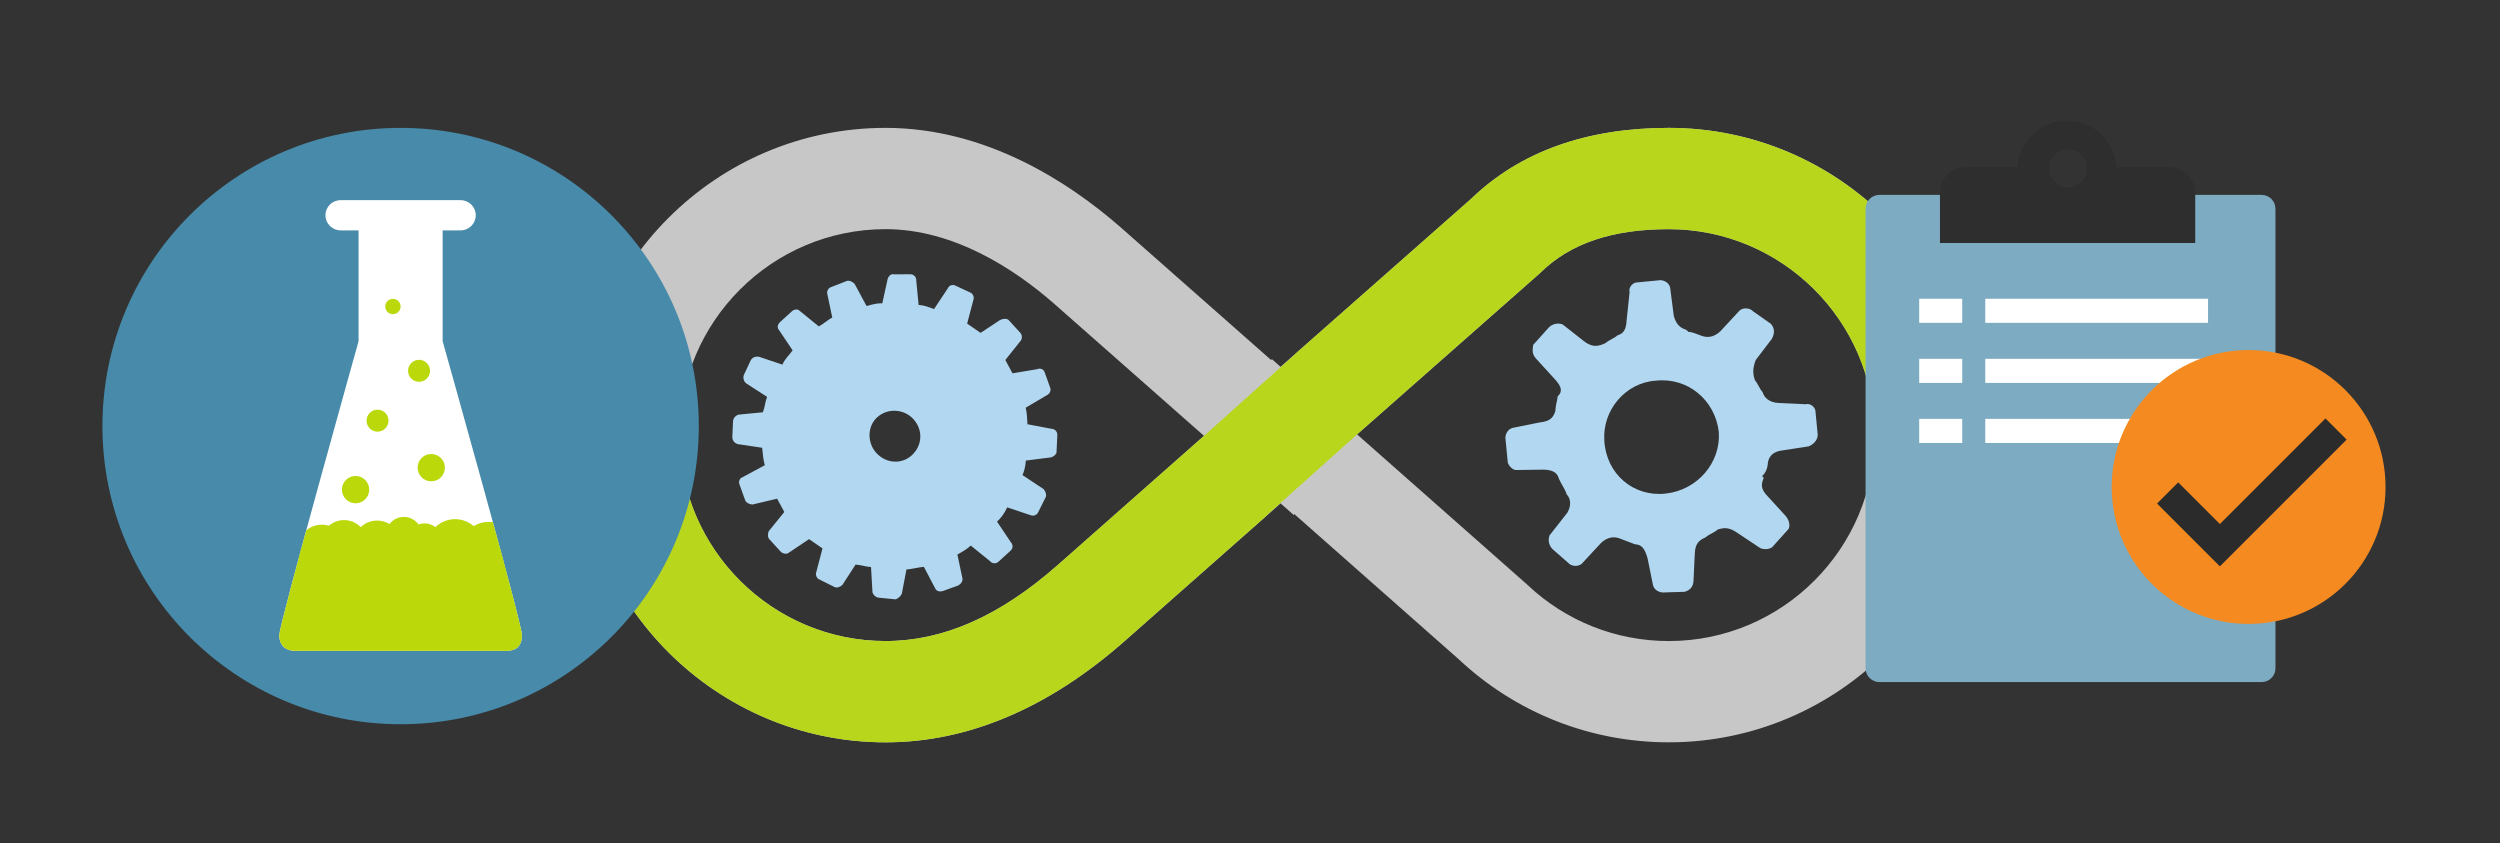 <svg xmlns="http://www.w3.org/2000/svg" xmlns:xlink="http://www.w3.org/1999/xlink" id="Layer_1" x="0" y="0" version="1.1" viewBox="0 0 415 140" xml:space="preserve" style="enable-background:new 0 0 415 140"><rect x="0" y="0" width="415" height="140" fill="#333333" stroke="none"/><style type="text/css">.st0{fill:#c7c7c7}.st1{fill:#b2d7f0}.st6{fill:#fff}.st10{fill:#2e2e2e}.st11{fill:#7cabc2}.st28{fill:#478aa9}.st90{fill:none}.st123{fill:#b8d71c}.st124{fill:#2b2b2b}.st126{fill:#bad80a}.st127{fill:#f58b20}</style><g><path d="M277.022,21.227c-13.674,0-24.706,3.956-32.797,11.76l-31.65,27.906l-1.498-1.323v0.253l-25.111-22.141 C177.36,30.176,163.614,21.227,147,21.227c-28.122,0-51,22.878-51,51s22.878,51,51,51c13.695,0,27.069-5.673,39.749-16.861 l25.826-22.806l2.238,1.973V85.3l27.297,24.104c9.49,8.914,21.882,13.822,34.911,13.822c28.122,0,51-22.878,51-51 S305.144,21.227,277.022,21.227z M175.625,93.758c-9.651,8.516-19.014,12.655-28.625,12.655c-18.851,0-34.187-15.336-34.187-34.187 S128.149,38.04,147,38.04c11.405,0,21.474,6.696,27.88,12.284l24.985,22.03L175.625,93.758z M277.022,106.414 c-8.767,0-17.103-3.314-23.473-9.332l-0.209-0.191L225.277,72.11l30.376-26.783l0.152-0.148c4.924-4.803,11.863-7.138,21.217-7.138 c18.851,0,34.187,15.336,34.187,34.187S295.873,106.414,277.022,106.414z" class="st0"/><path d="M210.33,85.491l14.947-13.381l30.376-26.783l0.152-0.148c4.924-4.803,11.863-7.138,21.217-7.138 c18.663,0,33.871,15.034,34.173,33.626h16.82c-0.302-27.864-23.059-50.44-50.993-50.44c-13.674,0-24.706,3.956-32.797,11.76 l-29.149,25.701l-0.263,0.274l-14.948,13.39l-24.241,21.405c-9.651,8.516-19.014,12.655-28.625,12.655 c-18.663,0-33.871-15.034-34.173-33.626h-16.82c0.302,27.864,23.059,50.44,50.993,50.44c13.695,0,27.069-5.673,39.749-16.861 l23.499-20.751C210.301,85.533,210.33,85.491,210.33,85.491z" class="st123"/><path d="M274.403,97.164c0.239,0.847,1.062,1.164,1.618,1.188l3.626-0.113c0.848-0.24,1.43-0.772,1.481-1.885 l0.204-4.447c0.077-1.669,0.66-2.2,1.797-2.706c0.581-0.53,1.428-0.771,2.01-1.303c0.846-0.239,1.696-0.481,3.047,0.415 l4.053,2.693c0.822,0.316,1.669,0.075,1.96-0.191l2.644-2.944c0.291-0.266,0.342-1.379-0.454-2.251l-3.182-3.486 c-1.062-1.164-0.745-1.986-0.431-2.806l-0.266-0.291c0.582-0.531,0.901-1.354,0.927-1.908c0.051-1.113,0.658-2.202,2.617-2.389 l4.21-0.649c1.139-0.506,1.454-1.327,1.479-1.882l-0.376-3.919c0.025-0.557-0.77-1.429-1.616-1.186l-4.45-0.204 c-1.669-0.075-2.464-0.945-2.704-1.793c-0.531-0.581-0.77-1.429-1.3-2.009c-0.24-0.847-0.481-1.694,0.152-3.336l2.669-3.501 c0.607-1.089,0.369-1.935-0.163-2.517l-2.97-2.084c-0.53-0.581-1.644-0.632-2.224-0.102l-3.225,3.477 c-1.163,1.061-2.277,1.011-3.096,0.697c-0.822-0.316-1.644-0.632-2.201-0.657l-0.266-0.291c-0.82-0.314-1.642-0.63-2.122-2.324 l-0.615-4.766c-0.24-0.847-1.062-1.164-1.616-1.186l-3.922,0.38c-0.557-0.025-1.427,0.769-1.187,1.617l-0.498,4.716 c-0.075,1.666-0.657,2.198-1.504,2.439c-0.582,0.531-1.428,0.771-2.012,1.304c-1.138,0.505-1.984,0.744-3.335-0.152l-3.765-2.956 c-0.822-0.316-1.67-0.076-2.25,0.453l-2.645,2.948c-0.024,0.556-0.339,1.377,0.457,2.249l3.182,3.486 c1.062,1.164,1.302,2.011,0.428,2.808c-0.025,0.557-0.343,1.379-0.394,2.491c-0.318,0.821-0.633,1.642-2.592,1.832l-4.5,0.91 c-0.848,0.24-1.164,1.063-1.191,1.619l0.378,3.917c-0.029,0.558,0.768,1.431,1.327,1.453l4.739-0.063 c1.668,0.076,2.196,0.655,2.438,1.502c0.505,1.138,1.036,1.72,1.274,2.566c0.796,0.872,0.744,1.985,0.137,3.073l-2.959,3.768 c-0.317,0.819-0.077,1.666,0.453,2.247l2.679,2.351c0.531,0.581,1.643,0.633,2.225,0.102l3.225-3.477 c1.164-1.063,2.275-1.012,3.096-0.697c0.821,0.317,1.642,0.633,2.466,0.948c1.111,0.051,1.642,0.633,2.122,2.324L274.403,97.164 M285.326,71.745c0.326,5.031-3.506,9.593-8.829,10.19c-5.324,0.595-9.885-3.233-10.182-8.82c-0.327-5.03,3.507-9.593,8.538-9.922 C280.174,62.598,284.734,66.424,285.326,71.745" class="st1"/><path d="M169.324,56.702c0.451-0.411,0.34-1.134,0.066-1.434l-1.917-2.1c-0.274-0.3-0.847-0.327-1.434-0.065 l-3.264,2.154c-0.697-0.465-1.532-1.076-2.23-1.54l1.048-3.98c0.161-0.424-0.099-1.011-0.523-1.174l-2.393-1.114 c-0.562-0.314-1.148-0.052-1.312,0.371l-2.318,3.49c-0.848-0.326-1.696-0.651-2.558-0.69l-0.389-4.045 c0.027-0.574-0.384-1.024-0.959-1.05l-2.733,0.02c-0.424-0.162-0.874,0.249-1.037,0.673l-0.909,4.129 c-0.861-0.038-1.736,0.21-2.609,0.457l-1.988-3.684c-0.274-0.301-0.835-0.613-1.272-0.489l-2.637,1.031 c-0.436,0.123-0.75,0.684-0.626,1.122l0.826,3.92c-0.738,0.398-1.488,1.083-2.225,1.482l-3.189-2.588 c-0.274-0.301-0.848-0.326-1.298,0.085l-1.952,1.781c-0.45,0.411-0.477,0.985-0.203,1.285l2.287,3.411 c-0.614,0.835-1.365,1.52-1.692,2.368l-3.965-1.329c-0.575-0.026-1.012,0.097-1.325,0.658l-1.118,2.396 c-0.162,0.423-0.052,1.147,0.508,1.46l3.353,2.165c-0.326,0.848-0.367,1.709-0.694,2.558l-4.044,0.393 c-0.437,0.124-0.887,0.535-0.915,1.109l-0.119,2.583c-0.027,0.574,0.385,1.025,0.808,1.187l4.143,0.619 c0.097,1.012,0.194,2.023,0.441,2.897l-3.687,1.989c-0.437,0.125-0.751,0.686-0.49,1.273l0.893,2.485 c0.123,0.437,0.685,0.75,1.258,0.776l4.072-0.967c0.398,0.737,0.794,1.475,1.193,2.211l-2.592,3.192 c-0.164,0.424-0.19,0.998,0.084,1.298l1.917,2.1c0.274,0.3,0.984,0.476,1.285,0.202l3.415-2.291c0.697,0.464,1.532,1.076,2.23,1.54 l-1.046,3.979c-0.163,0.424,0.096,1.011,0.521,1.174l2.53,1.266c0.424,0.163,0.861,0.038,1.312-0.374l2.168-3.353 c0.861,0.038,1.71,0.364,2.571,0.403l0.238,4.181c0.124,0.438,0.535,0.888,1.109,0.913l2.72,0.267 c0.438-0.124,0.888-0.535,1.051-0.959l0.76-3.991c1.011-0.099,1.886-0.347,2.897-0.445l1.852,3.535 c0.26,0.588,0.835,0.613,1.272,0.489l2.485-0.894c0.587-0.262,0.901-0.823,0.778-1.26l-0.826-3.92 c0.738-0.399,1.474-0.797,2.225-1.482l3.19,2.59c0.41,0.449,0.985,0.475,1.435,0.065l1.952-1.781 c0.45-0.411,0.476-0.985,0.066-1.435l-2.289-3.413c0.75-0.685,1.215-1.382,1.691-2.367l3.966,1.329 c0.424,0.163,1.01-0.097,1.174-0.521l1.267-2.532c0.163-0.425-0.097-1.011-0.371-1.311l-3.49-2.314 c0.327-0.849,0.504-1.561,0.544-2.421l4.194-0.53c0.437-0.123,0.888-0.535,0.901-0.822l0.132-2.87 c0.027-0.574-0.384-1.024-0.959-1.05l-3.992-0.755c-0.097-1.012-0.058-1.873-0.304-2.747l3.399-2.004 c0.589-0.26,0.901-0.822,0.64-1.408l-0.892-2.486c-0.123-0.437-0.684-0.75-1.271-0.49l-4.059,0.681 c-0.398-0.737-0.794-1.475-1.193-2.211L169.324,56.702 M151.617,69.565c1.642,1.799,1.524,4.383-0.277,6.027 c-1.651,1.507-4.236,1.39-5.878-0.409c-1.506-1.651-1.524-4.384,0.127-5.892C147.39,67.647,150.11,67.915,151.617,69.565" class="st1"/></g><g><circle cx="66.502" cy="70.725" r="49.498" class="st28"/><g id="green_bottle"><path d="M73.479,56.642V38.241h2.993c1.379,0,2.507-1.128,2.507-2.507c0-1.379-1.128-2.507-2.507-2.507H56.531 c-1.379,0-2.507,1.128-2.507,2.507c0,1.379,1.128,2.507,2.507,2.507h2.993v18.401c0,0-13.165,46.968-13.165,48.786 c0,1.817,1.178,2.617,2.617,2.617h35.052c1.439,0,2.617-0.581,2.617-2.617C86.644,103.393,73.479,56.642,73.479,56.642z" class="st6"/><g><defs><path id="SVGID_27_" d="M73.479,56.642V38.241h2.993c1.379,0,2.507-1.128,2.507-2.507c0-1.379-1.128-2.507-2.507-2.507H56.531 c-1.379,0-2.507,1.128-2.507,2.507c0,1.379,1.128,2.507,2.507,2.507h2.993v18.401c0,0-13.165,46.968-13.165,48.786 c0,1.817,1.178,2.617,2.617,2.617h35.052c1.439,0,2.617-0.581,2.617-2.617C86.644,103.393,73.479,56.642,73.479,56.642z"/></defs><clipPath id="SVGID_2_"><use xlink:href="#SVGID_27_" style="overflow:visible"/></clipPath><g style="clip-path:url(#SVGID_2_)"><g><path d="M84.853,108.927H43.43c-2.675,0-8.917-2.189-8.917-4.864v-8.261c0-2.675,2.189-4.864,4.864-4.864h49.529 c2.675,0,4.864,2.189,4.864,4.864l-4.053,8.261C89.717,106.738,87.528,108.927,84.853,108.927z" class="st126"/><g><circle cx="62.595" cy="90.319" r="3.906" class="st126"/><circle cx="57.11" cy="90.177" r="3.843" class="st126"/><circle cx="53.409" cy="91.071" r="3.974" class="st126"/><circle cx="67.037" cy="88.808" r="2.998" class="st126"/><circle cx="70.457" cy="89.885" r="2.998" class="st126"/><circle cx="75.542" cy="90.893" r="4.713" class="st126"/><circle cx="81.139" cy="91.341" r="4.713" class="st126"/></g><g><circle cx="59.023" cy="81.279" r="2.267" class="st126"/><circle cx="62.671" cy="69.829" r="1.826" class="st126"/><circle cx="71.588" cy="77.631" r="2.267" class="st126"/><circle cx="69.561" cy="61.553" r="1.826" class="st126"/><circle cx="65.228" cy="50.88" r="1.274" class="st126"/></g></g></g></g><path d="M73.479,56.642V38.241h2.993c1.379,0,2.507-1.128,2.507-2.507c0-1.379-1.128-2.507-2.507-2.507H56.531 c-1.379,0-2.507,1.128-2.507,2.507c0,1.379,1.128,2.507,2.507,2.507h2.993v18.401c0,0-13.165,46.968-13.165,48.786 c0,1.817,1.178,2.617,2.617,2.617h35.052c1.439,0,2.617-0.581,2.617-2.617C86.644,103.393,73.479,56.642,73.479,56.642z" class="st90"/></g></g><g><g><path d="M375.426,113.227h-63.443c-1.27,0-2.3-1.03-2.3-2.3V34.65c0-1.27,1.03-2.3,2.3-2.3h63.443 c1.27,0,2.3,1.03,2.3,2.3v76.277C377.727,112.197,376.697,113.227,375.426,113.227z" class="st11"/><path d="M360.171,27.749h-8.887c-0.255-4.317-3.803-7.749-8.184-7.749c-4.381,0-7.928,3.432-8.184,7.749h-8.645 c-2.34,0-4.238,1.897-4.238,4.238v8.354h42.376v-8.354C364.408,29.646,362.511,27.749,360.171,27.749z M343.301,31.098 c-1.739,0-3.148-1.409-3.148-3.148s1.409-3.148,3.148-3.148c1.739,0,3.148,1.409,3.148,3.148S345.04,31.098,343.301,31.098z" class="st10"/><g><g><rect width="36.984" height="3.999" x="329.554" y="49.593" class="st6"/></g><g><rect width="7.142" height="3.999" x="318.586" y="49.593" class="st6"/></g></g><g><g><rect width="36.984" height="3.999" x="329.554" y="59.563" class="st6"/></g><g><rect width="7.142" height="3.999" x="318.586" y="59.563" class="st6"/></g></g><g><g><rect width="36.984" height="3.999" x="329.554" y="69.532" class="st6"/></g><g><rect width="7.142" height="3.999" x="318.586" y="69.532" class="st6"/></g></g></g><g><circle cx="373.268" cy="80.837" r="22.732" class="st127"/><polygon points="386.027 69.464 389.541 72.979 368.502 94.018 358.065 83.586 361.58 80.071 368.502 86.988" class="st124"/></g></g></svg>
